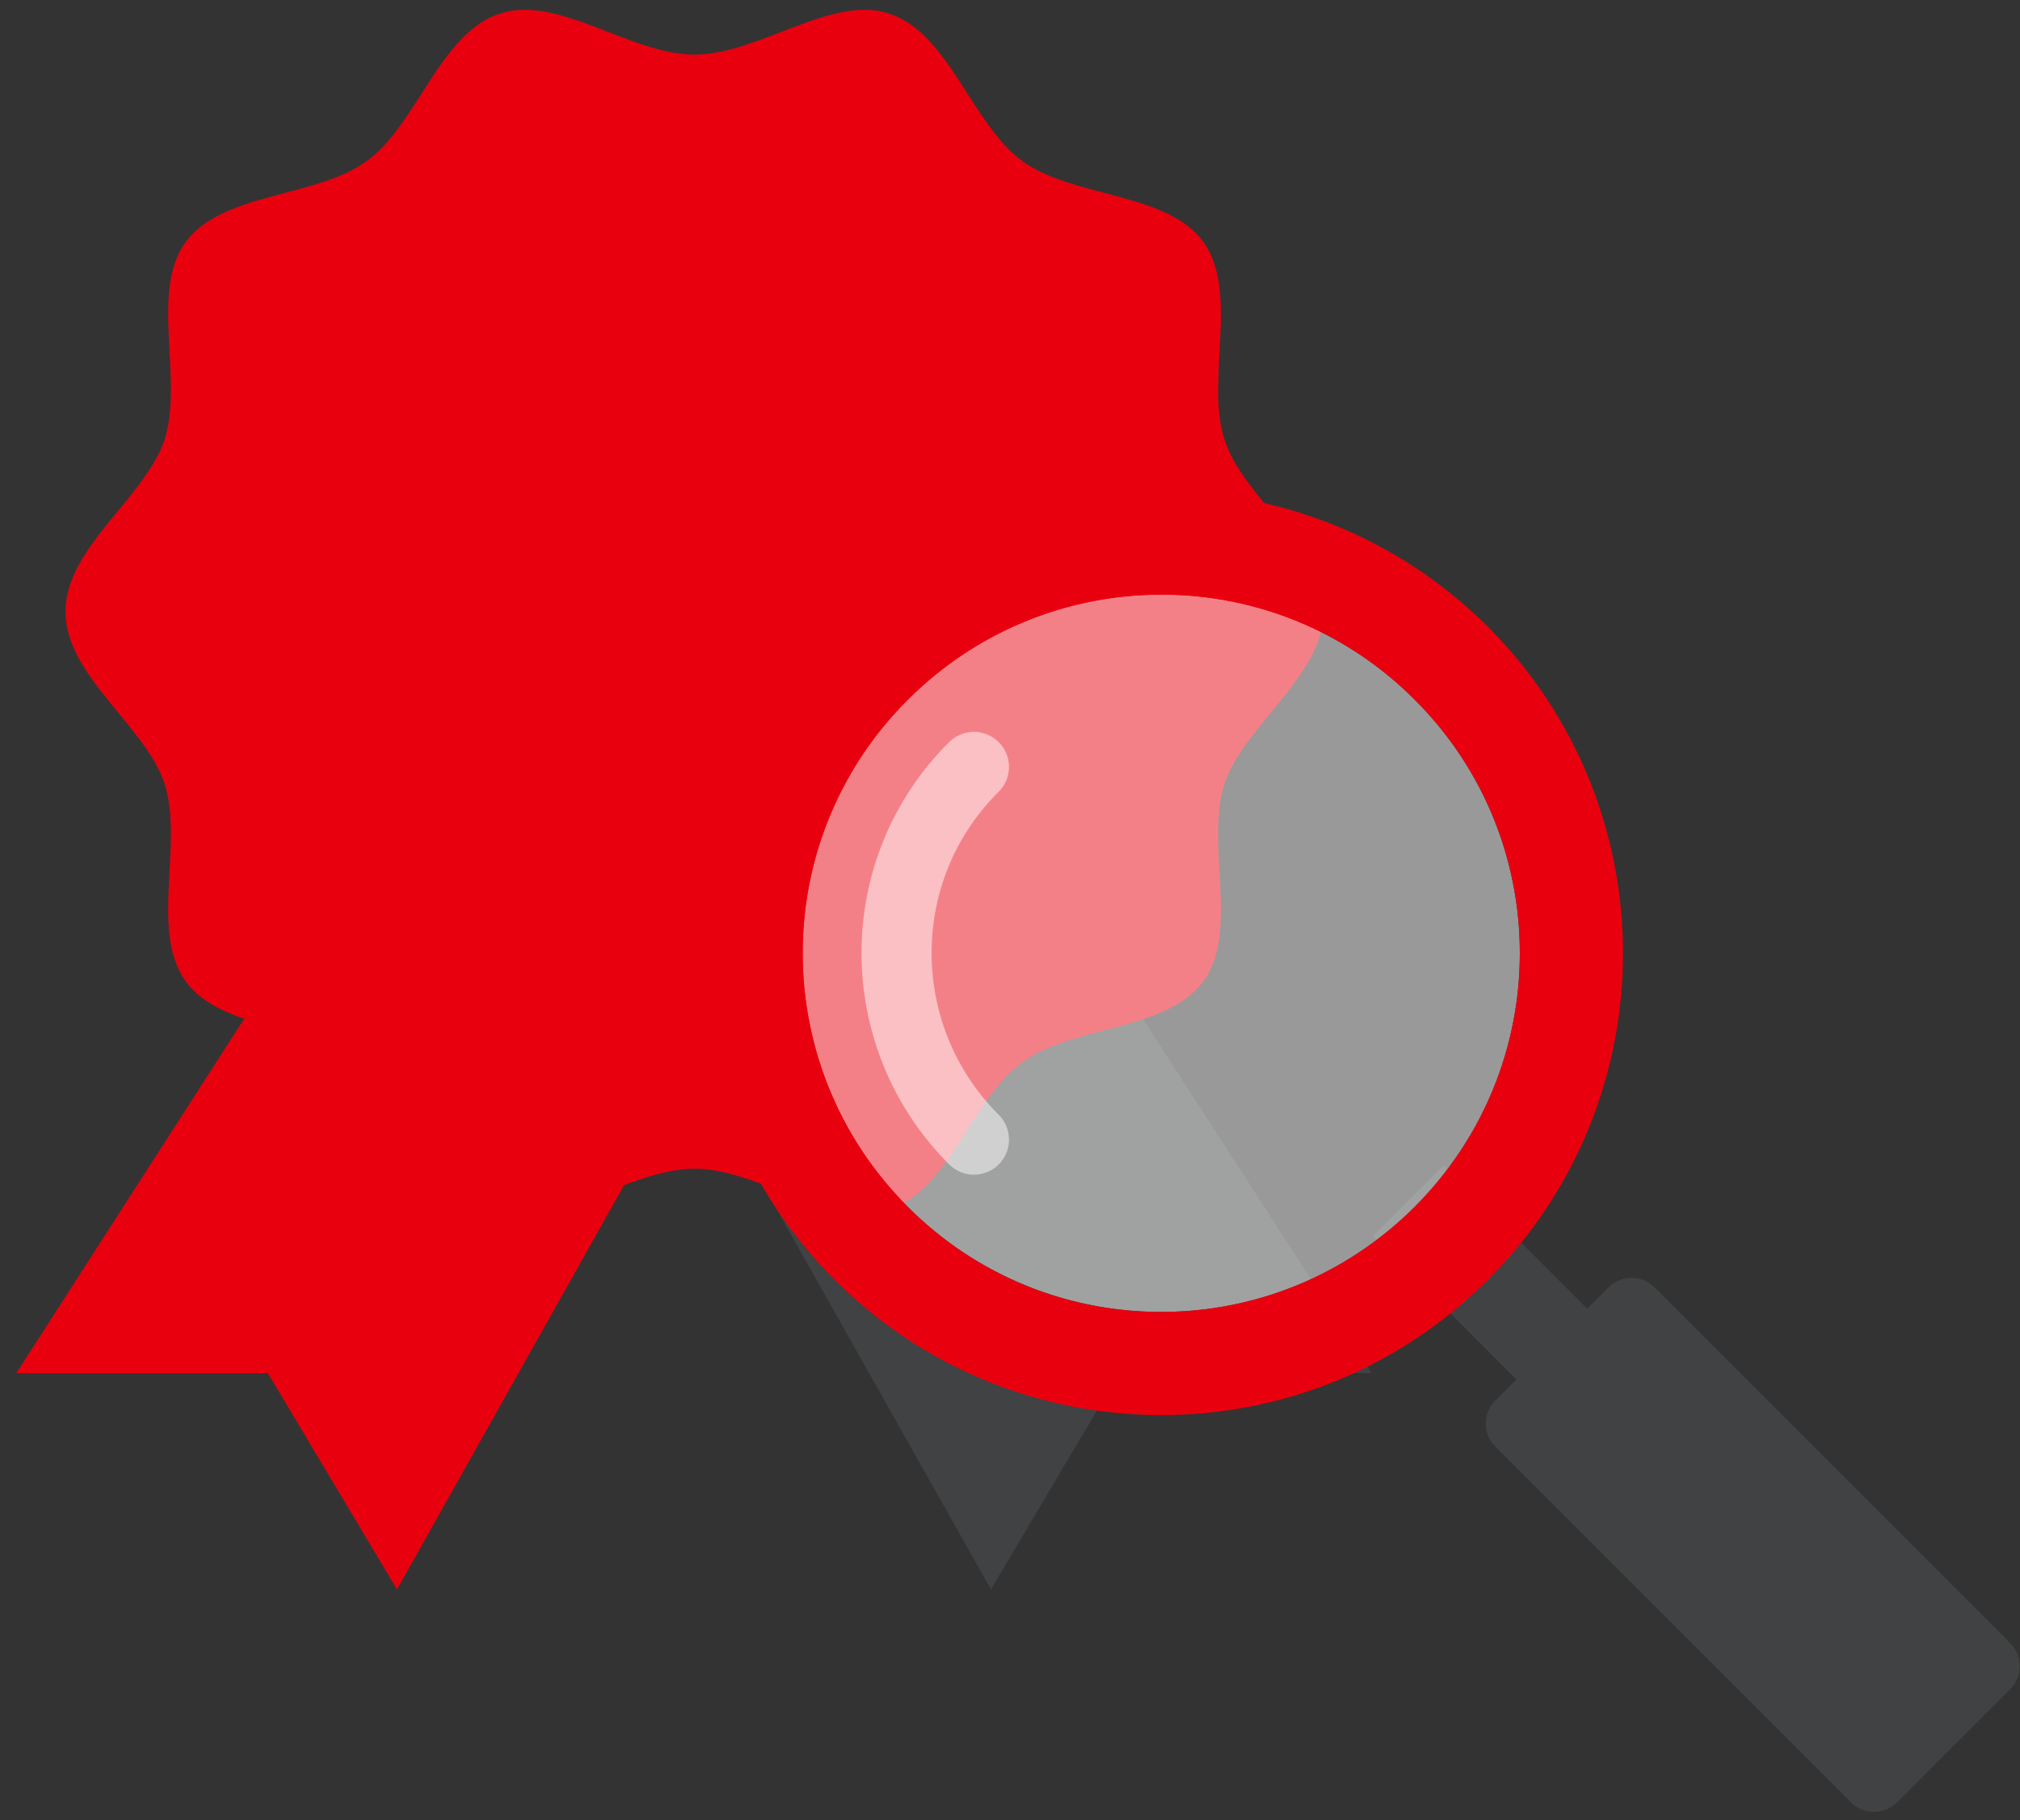 <svg width="121" height="109" viewBox="0 0 121 109" fill="none" xmlns="http://www.w3.org/2000/svg">
<rect x="0" y="0" width="121" height="109" fill="#333333" stroke="none"/>
<g id="qc.svg" clip-path="url(#clip0_7211_71952)">
<g id="Group">
<g id="Group_2">
<g id="Group_3">
<path id="Vector" d="M41.541 51.33L14.601 61.05L0.98 82.23H16.041L23.78 95.19L41.541 63.57V51.33Z" fill="#E9000E"/>
<path id="Vector_2" d="M41.539 51.33L68.479 61.05L82.159 82.23H67.039L59.359 95.19L41.539 63.57V51.33Z" fill="#404243"/>
<path id="Vector_3" d="M79.282 36.63C79.282 40.47 74.482 43.47 73.342 46.95C72.202 50.55 74.242 55.83 72.082 58.77C69.862 61.77 64.222 61.41 61.222 63.63C58.222 65.79 56.842 71.31 53.242 72.45C49.762 73.59 45.442 69.99 41.602 69.99C37.762 69.99 33.382 73.59 29.962 72.45C26.362 71.31 24.982 65.79 21.982 63.63C18.982 61.41 13.282 61.77 11.122 58.77C8.962 55.77 11.002 50.49 9.862 46.95C8.722 43.47 3.922 40.47 3.922 36.63C3.922 32.79 8.722 29.79 9.862 26.31C11.002 22.71 8.962 17.43 11.122 14.49C13.342 11.49 18.982 11.85 21.982 9.63C24.982 7.47 26.362 1.95 29.962 0.81C33.442 -0.33 37.762 3.27 41.602 3.27C45.442 3.27 49.822 -0.33 53.242 0.81C56.842 1.95 58.222 7.47 61.222 9.63C64.222 11.85 69.922 11.49 72.082 14.49C74.242 17.49 72.202 22.77 73.342 26.31C74.422 29.79 79.282 32.79 79.282 36.63Z" fill="#E9000E"/>
<path id="Vector_4" d="M41.54 9.69C26.66 9.69 14.6 21.75 14.6 36.63C14.6 51.51 26.66 63.57 41.54 63.57C56.42 63.57 68.48 51.51 68.48 36.63C68.48 21.75 56.42 9.69 41.54 9.69ZM41.54 59.19C29.12 59.19 18.98 49.11 18.98 36.63C18.98 24.15 29.06 14.07 41.54 14.07C54.02 14.07 64.1 24.15 64.1 36.63C64.1 49.11 54.02 59.19 41.54 59.19Z" fill="#E9000E"/>
<path id="Vector_5" d="M41.539 23.79L46.039 31.83L55.099 33.57L48.799 40.35L49.939 49.47L41.539 45.57L33.199 49.47L34.339 40.35L28.039 33.57L37.099 31.83L41.539 23.79Z" fill="#E9000E"/>
</g>
<g id="Group_4">
<path id="Vector_6" d="M86.473 69.769L82.231 74.012L90.843 82.624L95.085 78.382L86.473 69.769Z" fill="#404243"/>
<path id="Vector_7" opacity="0.5" d="M69.56 78.57C81.423 78.57 91.04 68.953 91.04 57.09C91.04 45.227 81.423 35.61 69.56 35.61C57.697 35.61 48.08 45.227 48.08 57.09C48.08 68.953 57.697 78.57 69.56 78.57Z" fill="white"/>
<path id="Vector_8" opacity="0.5" d="M58.34 68.25C52.16 62.07 52.16 52.05 58.34 45.93" stroke="white" stroke-width="4.2" stroke-miterlimit="10" stroke-linecap="round"/>
<path id="Vector_9" d="M50 37.53C39.2 48.33 39.2 65.85 50 76.65C60.8 87.45 78.32 87.45 89.12 76.65C99.92 65.85 99.92 48.33 89.12 37.53C78.26 26.73 60.8 26.73 50 37.53ZM84.74 72.27C76.34 80.67 62.72 80.67 54.38 72.27C45.98 63.87 45.98 50.25 54.38 41.91C62.78 33.51 76.4 33.51 84.74 41.91C93.14 50.25 93.14 63.87 84.74 72.27Z" fill="#E9000E"/>
<path id="Vector_10" d="M120.44 101.13L113.6 107.97C112.88 108.69 111.62 108.69 110.9 107.97L89.54 86.61C88.82 85.89 88.82 84.63 89.54 83.91L96.38 77.07C97.1 76.35 98.36 76.35 99.08 77.07L120.44 98.43C121.16 99.15 121.16 100.41 120.44 101.13Z" fill="#404243"/>
</g>
</g>
</g>
</g>
<defs>
<clipPath id="clip0_7211_71952">
<rect width="120" height="108" fill="white" transform="translate(0.98 0.51)"/>
</clipPath>
</defs>
</svg>
